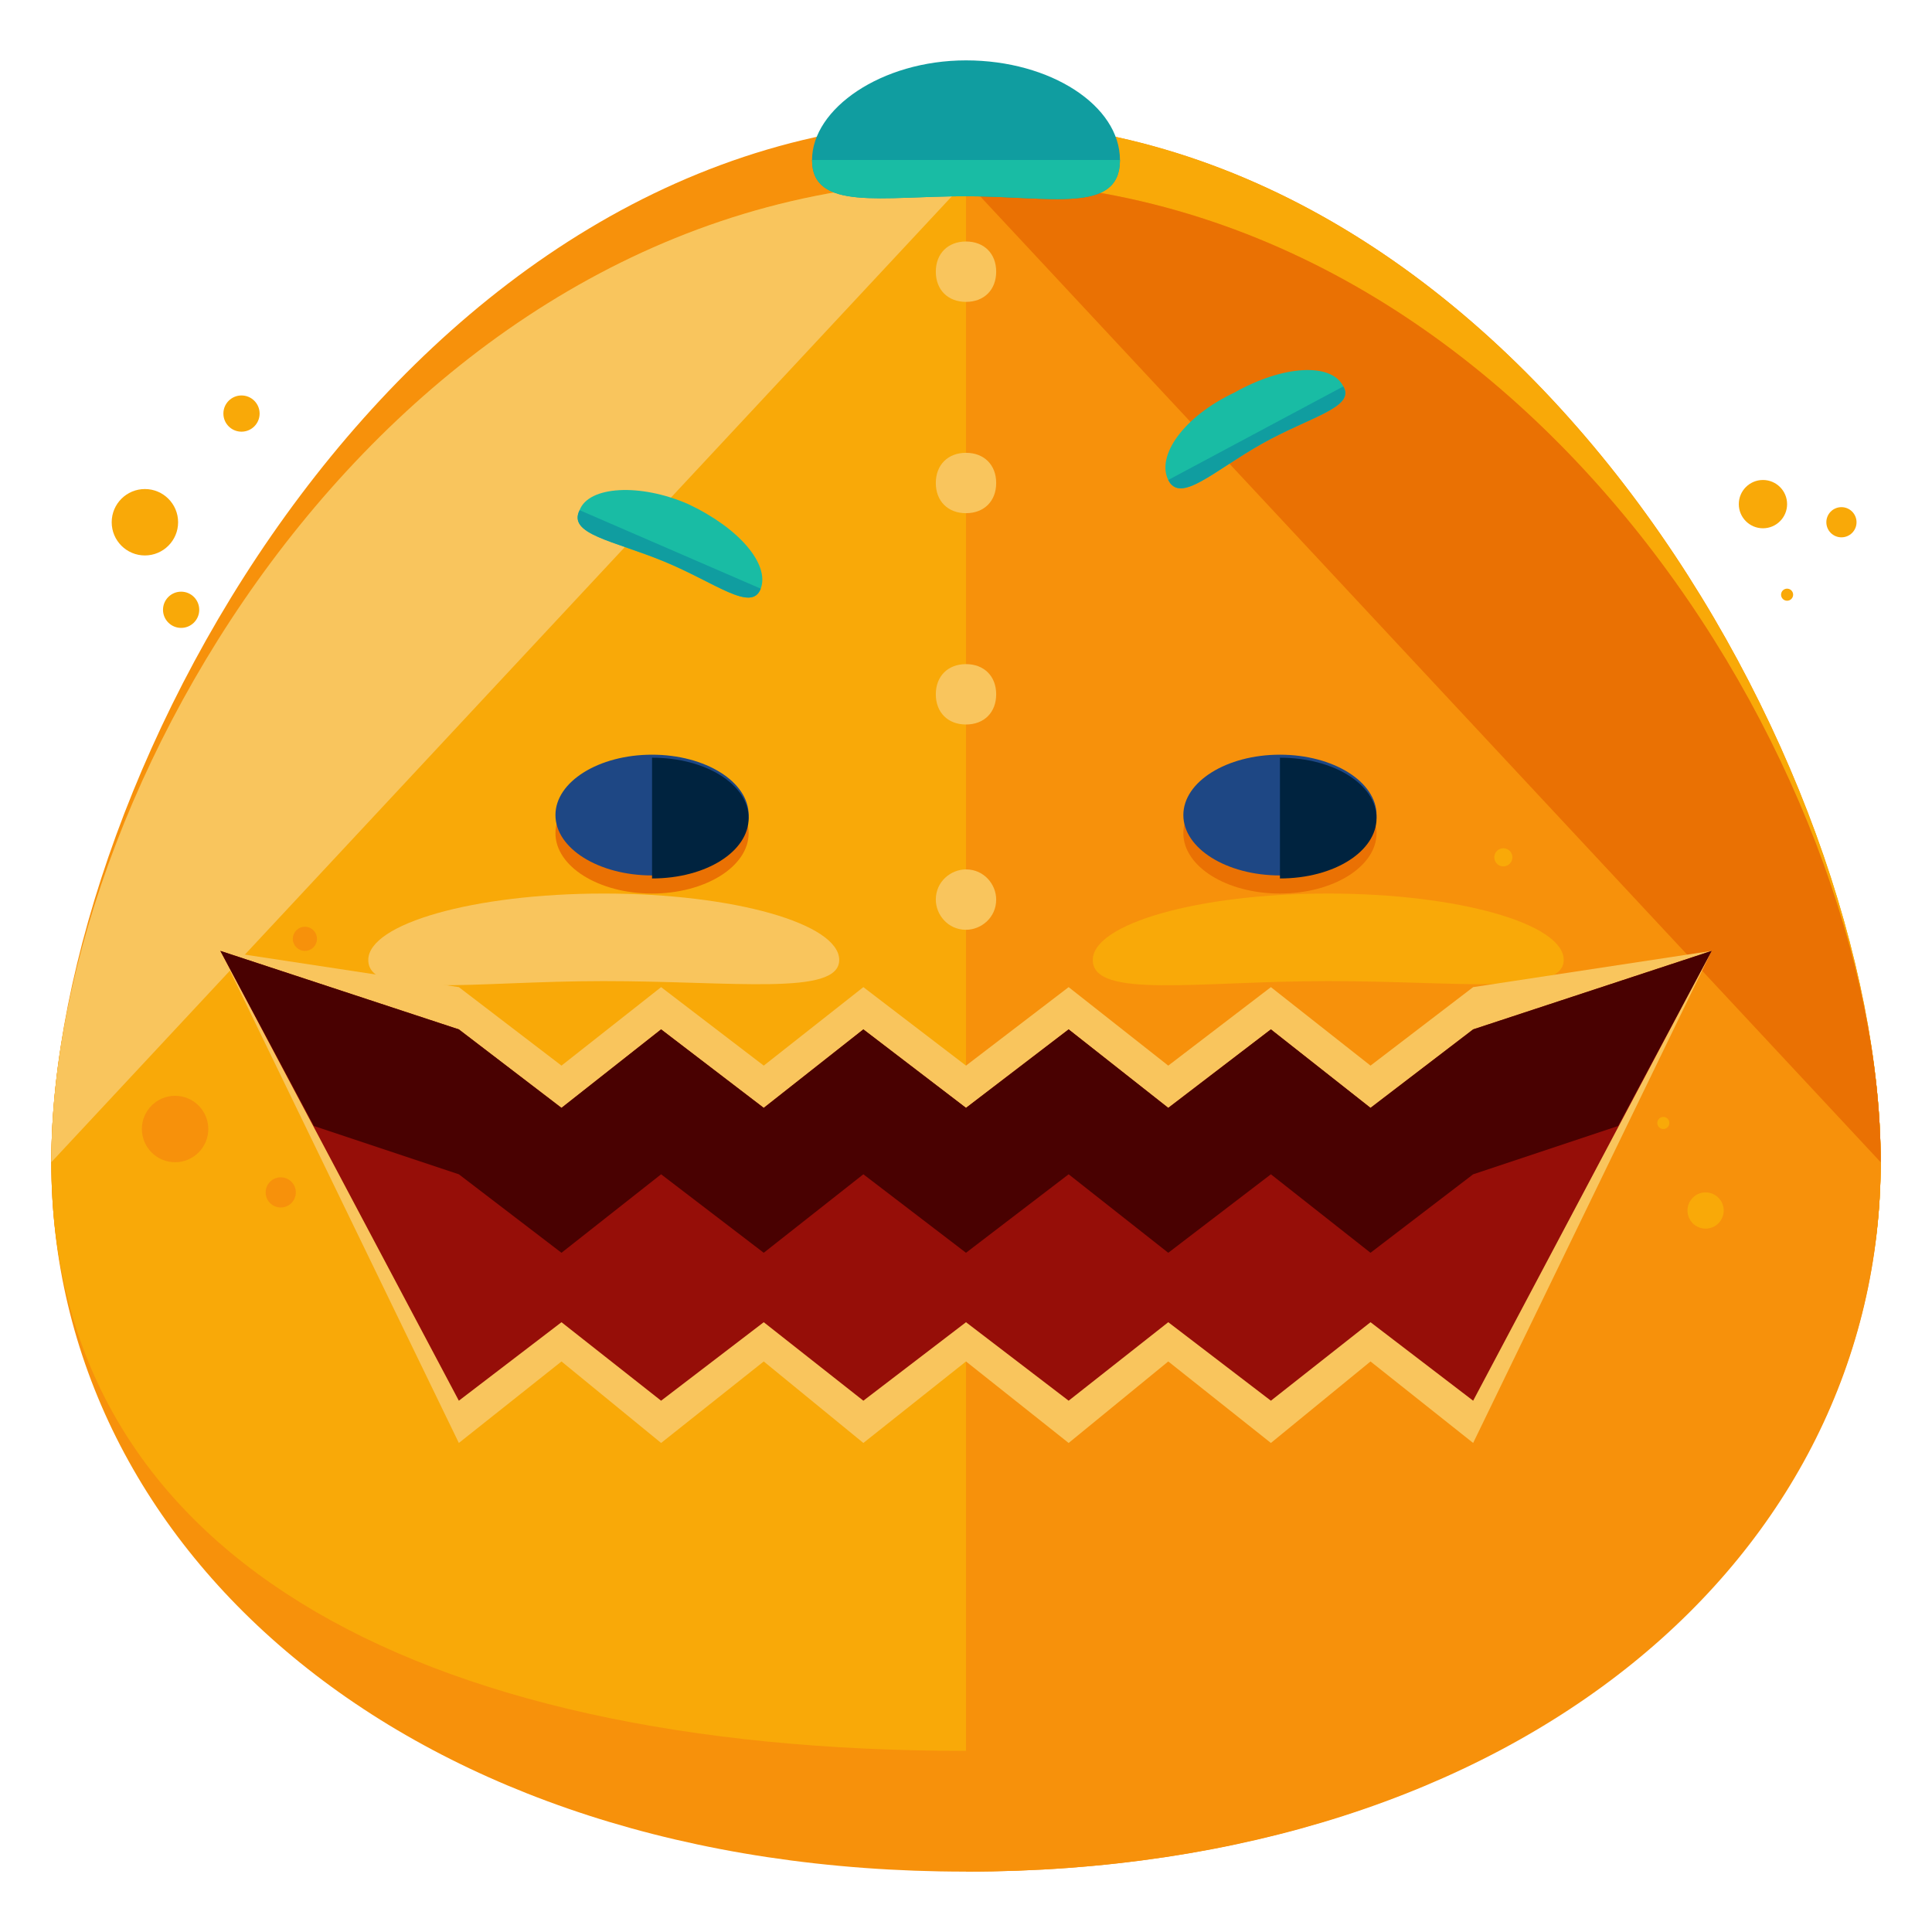 <?xml version="1.0" encoding="utf-8"?>
<!-- Generator: Adobe Illustrator 16.0.0, SVG Export Plug-In . SVG Version: 6.00 Build 0)  -->
<!DOCTYPE svg PUBLIC "-//W3C//DTD SVG 1.1//EN" "http://www.w3.org/Graphics/SVG/1.1/DTD/svg11.dtd">
<svg version="1.1" id="Layer_1" xmlns="http://www.w3.org/2000/svg" xmlns:xlink="http://www.w3.org/1999/xlink" x="0px" y="0px"
	 width="64px" height="64px" viewBox="0 0 64 64" enable-background="new 0 0 64 64" xml:space="preserve">
<g>
	<g>
		<g>
			<g>
				<g>
					<g>
						<g>
							<path fill="#F7910B" d="M62.3,38.5C62.3,51.4,50.4,62,32,62C13.6,62,1.7,51.4,1.7,38.5S13.6,6,32,6
								C50.4,6,62.3,25.5,62.3,38.5z"/>
						</g>
						<g>
							<path fill="#F7910B" d="M62.3,38.5C62.3,51.4,50.4,58,32,58C13.6,58,1.7,51.4,1.7,38.5S13.6,4,32,4
								C50.4,4,62.3,25.5,62.3,38.5z"/>
						</g>
						<g>
							<path fill="#F9A908" d="M32,4c18.4,0,30.3,21.5,30.3,34.5S50.4,58,32,58"/>
						</g>
						<g>
							<path fill="#F9A908" d="M62.3,38.5C62.3,51.4,50.4,58,32,58C13.6,58,1.7,51.4,1.7,38.5S13.6,6,32,6
								C50.4,6,62.3,25.5,62.3,38.5z"/>
						</g>
						<g>
							<path fill="#F9C55D" d="M1.7,38.5C1.7,25.5,13.6,6,32,6"/>
						</g>
						<g>
							<path fill="#F7910B" d="M32,6c18.4,0,30.3,19.5,30.3,32.5S50.4,62,32,62"/>
						</g>
						<g>
							<path fill="#EA7103" d="M32,6c18.4,0,30.3,19.5,30.3,32.5"/>
						</g>
						<g>
							<g>
								<ellipse fill="#EA7103" cx="21.6" cy="27.6" rx="3.2" ry="2"/>
							</g>
							<g>
								<ellipse fill="#EA7103" cx="42.4" cy="27.6" rx="3.2" ry="2"/>
							</g>
							<g>
								<ellipse fill="#1E4784" cx="21.6" cy="27" rx="3.2" ry="2"/>
							</g>
							<g>
								<path fill="#00233F" d="M21.6,25.1c1.8,0,3.2,0.9,3.2,2s-1.4,2-3.2,2"/>
							</g>
							<g>
								<ellipse fill="#1E4784" cx="42.4" cy="27" rx="3.2" ry="2"/>
							</g>
							<g>
								<path fill="#00233F" d="M42.4,25.1c1.8,0,3.2,0.9,3.2,2s-1.4,2-3.2,2"/>
							</g>
						</g>
						<g>
							<g>
								<g>
									<g>
										<g>
											<g>
												<path fill="#19BCA4" d="M25.2,19.5c-0.3,0.8-1.5-0.2-3.2-0.9c-1.7-0.7-3.2-0.9-2.8-1.7c0.3-0.8,2-0.9,3.6-0.2
													C24.5,17.5,25.5,18.7,25.2,19.5z"/>
											</g>
										</g>
									</g>
								</g>
								<g>
									<g>
										<g>
											<g>
												<path fill="#19BCA4" d="M38.7,15.9c0.4,0.8,1.5-0.3,3.1-1.2c1.6-0.9,3.1-1.2,2.7-1.9c-0.4-0.8-2-0.7-3.6,0.2
													C39.2,13.8,38.3,15.1,38.7,15.9z"/>
											</g>
										</g>
									</g>
								</g>
							</g>
							<g>
								<g>
									<g>
										<g>
											<g>
												<path fill="#109DA0" d="M25.2,19.5c-0.3,0.8-1.5-0.2-3.2-0.9c-1.7-0.7-3.2-0.9-2.8-1.7"/>
											</g>
										</g>
									</g>
								</g>
								<g>
									<g>
										<g>
											<g>
												<path fill="#109DA0" d="M38.7,15.9c0.4,0.8,1.5-0.3,3.1-1.2c1.6-0.9,3.1-1.2,2.7-1.9"/>
											</g>
										</g>
									</g>
								</g>
							</g>
						</g>
						<g>
							<g>
								<path fill="#F9C55D" d="M27.8,31.8c0,1.2-3.5,0.7-7.8,0.7c-4.3,0-7.8,0.6-7.8-0.7c0-1.2,3.5-2.2,7.8-2.2
									C24.3,29.6,27.8,30.6,27.8,31.8z"/>
							</g>
							<g>
								<path fill="#F9A908" d="M51.8,31.8c0,1.2-3.5,0.7-7.8,0.7s-7.8,0.6-7.8-0.7c0-1.2,3.5-2.2,7.8-2.2S51.8,30.6,51.8,31.8z"/>
							</g>
						</g>
						<g>
							<circle fill="#F7910B" cx="10.3" cy="35.4" r="0.6"/>
						</g>
						<g>
							<circle fill="#F7910B" cx="5.8" cy="37.4" r="1.1"/>
						</g>
						<g>
							<circle fill="#F7910B" cx="8.8" cy="33.4" r="0.2"/>
						</g>
						<g>
							<circle fill="#F7910B" cx="13.4" cy="35.2" r="0.2"/>
						</g>
						<g>
							<circle fill="#F9A908" cx="52.6" cy="35.8" r="0.8"/>
						</g>
						<g>
							<circle fill="#F9A908" cx="55.1" cy="37.2" r="0.2"/>
						</g>
						<g>
							<circle fill="#F9A908" cx="49.8" cy="28.4" r="0.3"/>
						</g>
						<g>
							<circle fill="#F9A908" cx="49.3" cy="40" r="1.3"/>
						</g>
						<g>
							<circle fill="#F9A908" cx="56.5" cy="40.1" r="0.6"/>
						</g>
						<g>
							<circle fill="#F7910B" cx="9.3" cy="39.5" r="0.5"/>
						</g>
						<g>
							<circle fill="#F7910B" cx="10.1" cy="31.1" r="0.4"/>
						</g>
						<g>
							<circle fill="#F9A908" cx="4.8" cy="17.3" r="1.1"/>
						</g>
						<g>
							<circle fill="#F9A908" cx="8" cy="13.7" r="0.6"/>
						</g>
						<g>
							<circle fill="#F9A908" cx="59.2" cy="19.7" r="0.2"/>
						</g>
						<g>
							<circle fill="#F9A908" cx="58.4" cy="16.7" r="0.8"/>
						</g>
						<g>
							<circle fill="#F9A908" cx="61" cy="17.3" r="0.5"/>
						</g>
						<g>
							<circle fill="#F9A908" cx="6" cy="20.2" r="0.6"/>
						</g>
					</g>
				</g>
			</g>
		</g>
	</g>
	<g>
		<g>
			<polygon fill="#F9C55D" points="56.7,31.5 48.8,32.7 45.4,35.3 42.1,32.7 38.7,35.3 35.4,32.7 32,35.3 28.6,32.7 25.3,35.3 
				21.9,32.7 18.6,35.3 15.2,32.7 7.3,31.5 15.2,47.8 18.6,45.1 21.9,47.8 25.3,45.1 28.6,47.8 32,45.1 35.4,47.8 38.7,45.1 
				42.1,47.8 45.4,45.1 48.8,47.8 			"/>
		</g>
		<g>
			<polygon fill="#960E08" points="56.7,31.5 48.8,34.1 45.4,36.7 42.1,34.1 38.7,36.7 35.4,34.1 32,36.7 28.6,34.1 25.3,36.7 
				21.9,34.1 18.6,36.7 15.2,34.1 7.3,31.5 15.2,46.4 18.6,43.8 21.9,46.4 25.3,43.8 28.6,46.4 32,43.8 35.4,46.4 38.7,43.8 
				42.1,46.4 45.4,43.8 48.8,46.4 			"/>
		</g>
		<g>
			<polygon fill="#490101" points="15.2,38.9 18.6,41.5 21.9,38.9 25.3,41.5 28.6,38.9 32,41.5 35.4,38.9 38.7,41.5 42.1,38.9 
				45.4,41.5 48.8,38.9 53.6,37.3 56.7,31.5 48.8,34.1 45.4,36.7 42.1,34.1 38.7,36.7 35.4,34.1 32,36.7 28.6,34.1 25.3,36.7 
				21.9,34.1 18.6,36.7 15.2,34.1 7.3,31.5 10.4,37.3 			"/>
		</g>
		<g>
			<g>
				<path fill="#F9C55D" d="M33,9c0,0.6-0.4,1-1,1l0,0c-0.6,0-1-0.4-1-1l0,0c0-0.6,0.4-1,1-1l0,0C32.6,8,33,8.4,33,9L33,9z"/>
			</g>
			<g>
				<path fill="#F9C55D" d="M33,16c0,0.6-0.4,1-1,1l0,0c-0.6,0-1-0.4-1-1l0,0c0-0.6,0.4-1,1-1l0,0C32.6,15,33,15.4,33,16L33,16z"/>
			</g>
			<g>
				<path fill="#F9C55D" d="M33,23c0,0.6-0.4,1-1,1l0,0c-0.6,0-1-0.4-1-1l0,0c0-0.6,0.4-1,1-1l0,0C32.6,22,33,22.4,33,23L33,23z"/>
			</g>
			<g>
				<path fill="#F9C55D" d="M33,29.8c0,0.6-0.5,1-1,1l0,0c-0.6,0-1-0.5-1-1l0,0c0-0.6,0.5-1,1-1l0,0C32.6,28.8,33,29.3,33,29.8
					L33,29.8z"/>
			</g>
		</g>
	</g>
	<g>
		<path fill="#109DA0" d="M37.1,5.3c0,1.8-2.3,1.2-5.1,1.2c-2.8,0-5.1,0.5-5.1-1.2S29.2,2,32,2C34.8,2,37.1,3.5,37.1,5.3z"/>
	</g>
	<g>
		<path fill="#19BCA4" d="M37.1,5.3c0,1.8-2.3,1.2-5.1,1.2c-2.8,0-5.1,0.5-5.1-1.2"/>
	</g>
</g>
</svg>

